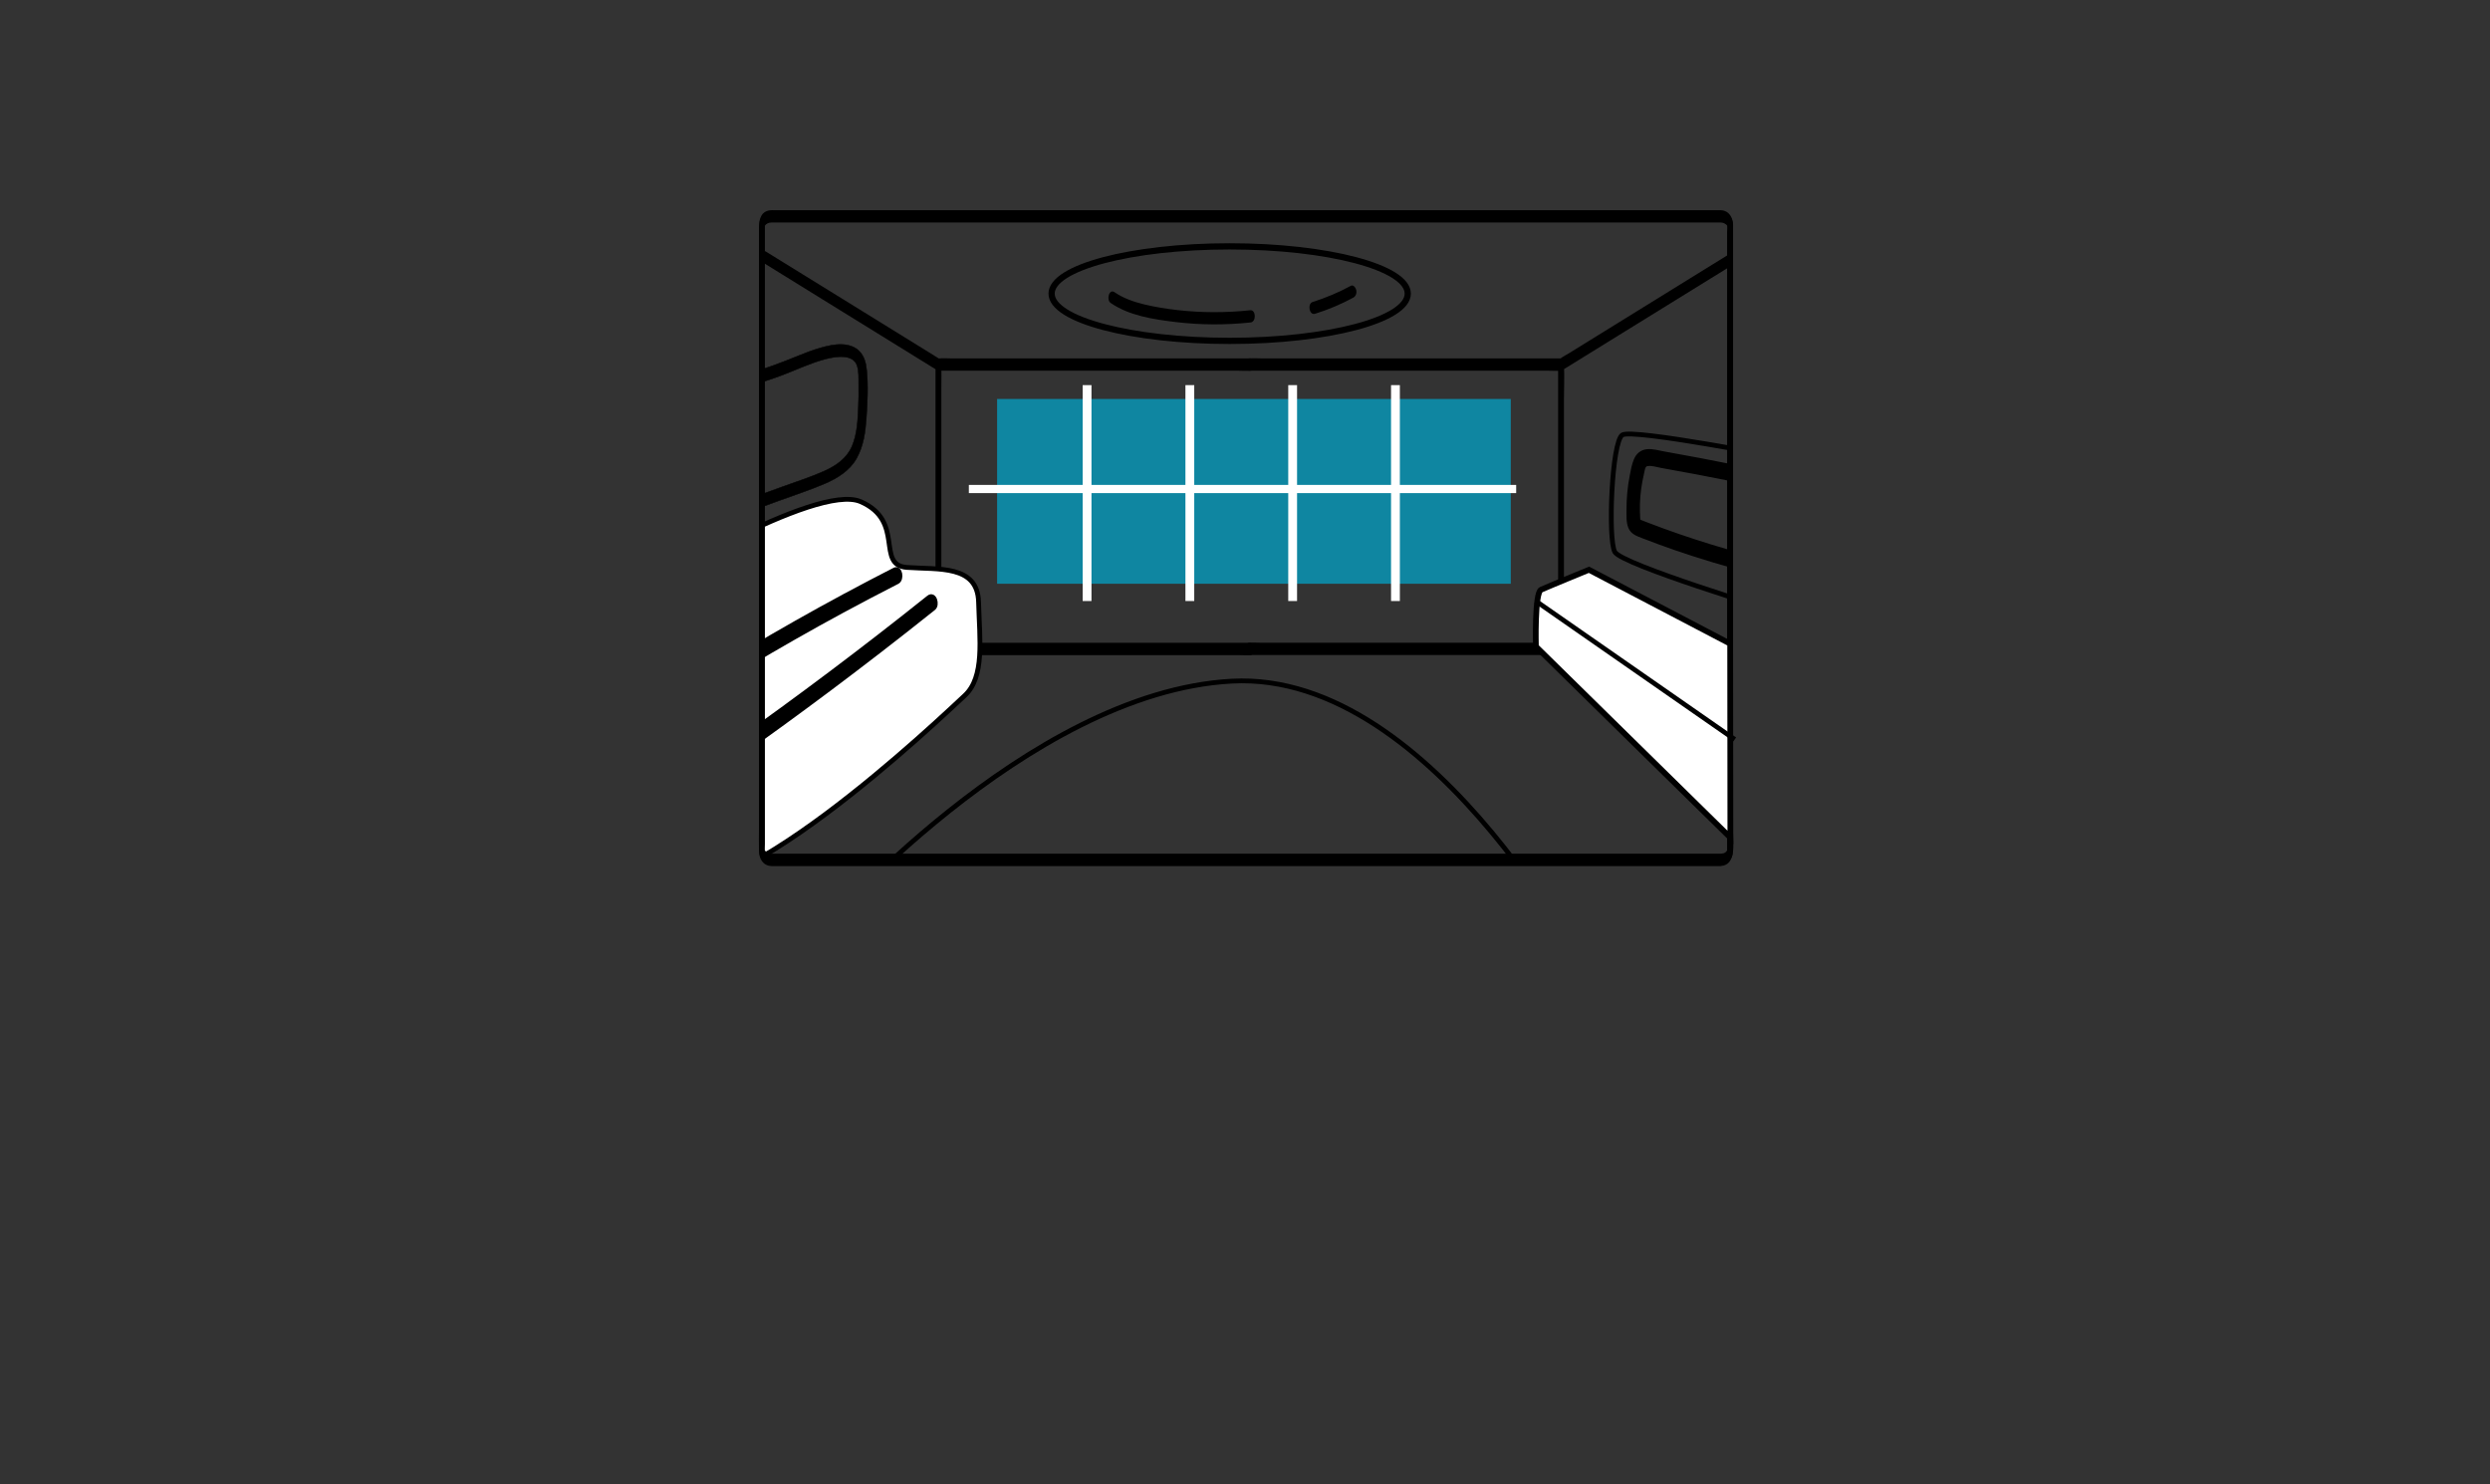 <?xml version="1.0" encoding="utf-8"?>
<!-- Generator: Adobe Illustrator 26.5.0, SVG Export Plug-In . SVG Version: 6.00 Build 0)  -->
<svg version="1.1" id="Layer_1" xmlns="http://www.w3.org/2000/svg" xmlns:xlink="http://www.w3.org/1999/xlink" x="0px" y="0px"
	 viewBox="0 0 5200 3100" style="enable-background:new 0 0 5200 3100;" xml:space="preserve">
<rect x="0" y="0" width="5200" height="3100" fill="#333333" stroke="none"/>
<style type="text/css">
	.st0{fill:none;}
	.st1{fill:#0F86A1;}
	.st2{fill:#FFFFFF;}
	.st3{fill:none;stroke:#000000;stroke-width:13;stroke-miterlimit:10;}
	
		.st4{clip-path:url(#SVGID_00000044899056927064136160000006441503503966463874_);fill:none;stroke:#000000;stroke-width:10;stroke-miterlimit:10;}
	.st5{clip-path:url(#SVGID_00000016075132550720297230000005835983565569390509_);}
	.st6{stroke:#000000;stroke-miterlimit:10;}
	.st7{clip-path:url(#SVGID_00000165198623347750599900000007767520006625198490_);}
	.st8{fill:#F8EFE5;stroke:#000000;stroke-width:10;stroke-miterlimit:10;}
	.st9{clip-path:url(#SVGID_00000098187065428913570160000006746147715212095409_);}
	.st10{stroke:#000000;stroke-width:10;stroke-miterlimit:10;}
	
		.st11{clip-path:url(#SVGID_00000109005269301447737760000014140755271092613014_);fill:#FFFFFF;stroke:#000000;stroke-width:10;stroke-miterlimit:10;}
	.st12{clip-path:url(#SVGID_00000043414810808307742080000012061229689522448567_);}
	.st13{clip-path:url(#SVGID_00000180333119361979747270000010984432212929121953_);}
	
		.st14{clip-path:url(#SVGID_00000141447099342736217690000011233912718797379759_);fill:none;stroke:#000000;stroke-width:10;stroke-miterlimit:10;}
	.st15{fill:none;stroke:#000000;stroke-width:10;stroke-miterlimit:10;}
	.st16{fill:#FFFFFF;stroke:#000000;stroke-width:12;stroke-miterlimit:10;}
	.st17{fill:none;stroke:#000000;stroke-width:6;stroke-miterlimit:10;}
	.st18{fill:#00BF3B;stroke:#000000;stroke-width:10;stroke-miterlimit:10;}
</style>
<g id="ready_project_2_">
	<g id="project_3_">
		<path class="st0" d="M3593.9,1795.7H1610.6c-10.7,0-19.3-8-19.3-17.9V469.6c0-9.9,8.6-17.9,19.3-17.9h1983.3
			c10.7,0,19.3,8,19.3,17.9v1308.1C3613.2,1787.6,3604.6,1795.7,3593.9,1795.7z"/>
		<g>
			<rect x="2082.3" y="833.2" class="st1" width="1072.7" height="385.9"/>
			<rect x="2261" y="804.3" class="st2" width="18.4" height="450.9"/>
			<rect x="2475.6" y="804.3" class="st2" width="18.4" height="450.9"/>
			<rect x="2690.3" y="804.3" class="st2" width="18.4" height="450.9"/>
			<rect x="2023.3" y="1012.7" class="st2" width="1143" height="17.1"/>
			<rect x="2905" y="804.3" class="st2" width="18.4" height="450.9"/>
		</g>
		<g>
			<ellipse class="st3" cx="2568" cy="613.2" rx="371.9" ry="98.7"/>
			<g>
				<path d="M2319.3,632.6c38.5,26.6,89,34.3,135.4,39.9c52.1,6.3,104.9,6.5,157,0.9c12.3-1.3,11.2-26.8-0.7-25.5
					c-50.4,5.4-101.3,5.4-151.7-0.3c-23.9-2.7-47.8-6.5-71.1-12.2c-21.4-5.3-42.5-12.7-60.4-25
					C2315.9,602.1,2310.2,626.3,2319.3,632.6L2319.3,632.6z"/>
			</g>
			<g>
				<path d="M2746.5,655.2c27.9-8.7,54.6-20,79.9-33.8c5.7-3.1,7.2-10.2,5.9-15.8c-0.9-4-5.6-11.8-11.3-8.7
					c-25.4,13.8-52.1,25.1-79.9,33.8C2730.2,634.1,2733.7,659.2,2746.5,655.2L2746.5,655.2z"/>
			</g>
		</g>
		<g>
			<path d="M2611.4,748.5c-21.6,0-43.2,0-64.8,0c-51.9,0-103.8,0-155.7,0c-62.5,0-125,0-187.6,0c-54.1,0-108.1,0-162.2,0
				c-18,0-36,0-54,0c-8.3,0-17-0.7-25.2,0c-0.4,0-0.8,0-1.1,0c-8.5,0-8.6,25.7,0,25.7c21.6,0,43.2,0,64.8,0c51.9,0,103.8,0,155.7,0
				c62.5,0,125,0,187.6,0c54.1,0,108.1,0,162.2,0c18,0,36,0,54,0c8.3,0,17,0.7,25.2,0c0.4,0,0.8,0,1.1,0
				C2619.9,774.2,2620,748.5,2611.4,748.5L2611.4,748.5z"/>
		</g>
		<g>
			<path d="M1595.6,549.7c41.1,25.4,82.1,50.8,123.2,76.2c64.9,40.1,129.8,80.3,194.8,120.4c14.9,9.2,29.7,18.4,44.6,27.6
				c-1.5-4.1-3-8.3-4.5-12.4c0,19.8,0,39.5,0,59.3c0,47.2,0,94.5,0,141.7c0,57.1,0,114.2,0,171.3c0,49.5,0,99.1,0,148.6
				c0,23.9-0.4,47.9,0,71.9c0,0.3,0,0.7,0,1c0,3.2,0.8,12.9,6.1,12.9c21.6,0,43.2,0,64.8,0c51.9,0,103.7,0,155.6,0
				c62.7,0,125.5,0,188.2,0c54.2,0,108.5,0,162.8,0c17.9,0,35.8,0,53.7,0c8.4,0,17.1,0.7,25.5,0c0.4,0,0.8,0,1.1,0
				c8.5,0,8.6-25.7,0-25.7c-21.6,0-43.2,0-64.8,0c-51.9,0-103.7,0-155.6,0c-62.7,0-125.5,0-188.2,0c-54.2,0-108.5,0-162.8,0
				c-17.9,0-35.8,0-53.7,0c-8.3,0-17.3-1-25.5,0c-0.4,0-0.8,0-1.1,0c2,4.3,4.1,8.6,6.1,12.9c0-14.4,0-28.8,0-43.3
				c0-35.9,0-71.9,0-107.8c0-46.9,0-93.8,0-140.7c0-47.5,0-94.9,0-142.4c0-37,0-74,0-111c0-16.2,0.4-32.4,0-48.5
				c-0.3-11.1-5.2-13-13.4-18.1c-11.4-7-22.7-14-34.1-21.1c-38.4-23.7-76.8-47.5-115.2-71.2c-41.8-25.9-83.7-51.7-125.6-77.6
				c-25-15.5-50.1-30.9-75.1-46.4c-1.2-0.8-2.5-1.5-3.7-2.3C1591.9,520.6,1588.3,545.2,1595.6,549.7L1595.6,549.7z"/>
		</g>
		<g>
			<path d="M2608.4,774.2c21.6,0,43.2,0,64.8,0c51.9,0,103.8,0,155.7,0c62.5,0,125,0,187.6,0c54.1,0,108.1,0,162.2,0c18,0,36,0,54,0
				c8.3,0,17,0.7,25.2,0c0.4,0,0.8,0,1.1,0c8.5,0,8.6-25.7,0-25.7c-21.6,0-43.2,0-64.8,0c-51.9,0-103.8,0-155.7,0
				c-62.5,0-125,0-187.6,0c-54.1,0-108.1,0-162.2,0c-18,0-36,0-54,0c-8.3,0-17-0.7-25.2,0c-0.4,0-0.8,0-1.1,0
				C2599.8,748.5,2599.7,774.2,2608.4,774.2L2608.4,774.2z"/>
		</g>
		<g>
			<path d="M3611.6,530.6c-17.8,11-35.6,22-53.5,33c-39.5,24.4-79,48.8-118.5,73.3c-40.2,24.9-80.5,49.8-120.8,74.7
				c-13.9,8.6-27.8,17.2-41.7,25.8c-6,3.7-12.9,7.1-18.4,11.4c-5.7,4.5-4.8,12.9-4.8,19.4c0,9,0,18,0,27c0,33.5,0,67,0,100.5
				c0,45.6,0,91.2,0,136.8c0,47.4,0,94.9,0,142.3c0,39,0,78,0,116.9c0,20.2,0,40.4,0,60.7c0,0.9,0,1.8,0,2.8c2-4.3,4.1-8.6,6.1-12.9
				c-21.6,0-43.2,0-64.8,0c-51.9,0-103.7,0-155.6,0c-62.7,0-125.5,0-188.2,0c-54.2,0-108.5,0-162.8,0c-17.9,0-35.8,0-53.7,0
				c-8.4,0-17.1-0.7-25.5,0c-0.4,0-0.8,0-1.1,0c-8.5,0-8.6,25.7,0,25.7c21.6,0,43.2,0,64.8,0c51.9,0,103.7,0,155.6,0
				c62.7,0,125.5,0,188.2,0c54.2,0,108.5,0,162.8,0c17.9,0,35.8,0,53.7,0c8.4,0,17.1,0.7,25.5,0c0.4,0,0.8,0,1.1,0
				c5.3,0,6.1-9.9,6.1-12.9c0-19.8,0-39.5,0-59.3c0-47.2,0-94.5,0-141.7c0-57.1,0-114.2,0-171.3c0-49.5,0-99.1,0-148.6
				c0-23.8,1.3-48,0-71.9c0-0.3,0-0.7,0-1c-1.5,4.1-3,8.3-4.5,12.4c39.9-24.7,79.8-49.3,119.7-74c63.3-39.2,126.6-78.3,190-117.4
				c14.5-9,29-18,43.6-26.9C3622,551,3618.6,526.3,3611.6,530.6L3611.6,530.6z"/>
		</g>
		<g>
			<g>
				<g>
					<defs>
						<path id="SVGID_00000114764254705815560230000012902776256429943966_" d="M3599.4,1795.7H1605.2c-7.7,0-13.9-6.2-13.9-13.9
							V465.6c0-7.6,6.2-13.9,13.9-13.9h1994.2c7.6,0,13.9,6.2,13.9,13.9v1316.2C3613.2,1789.4,3607,1795.7,3599.4,1795.7z"/>
					</defs>
					<clipPath id="SVGID_00000134966080007330626840000012070926391314112901_">
						<use xlink:href="#SVGID_00000114764254705815560230000012902776256429943966_"  style="overflow:visible;"/>
					</clipPath>
					
						<path style="clip-path:url(#SVGID_00000134966080007330626840000012070926391314112901_);fill:none;stroke:#000000;stroke-width:10;stroke-miterlimit:10;" d="
						M3724,956.3c0,0-313.8-61.3-335.9-48c-22.2,13.3-30.5,218-15.8,244.4s333,122.8,333,122.8L3724,956.3z"/>
				</g>
			</g>
			<g>
				<g>
					<defs>
						<path id="SVGID_00000063613231413276420590000016521651937138379938_" d="M3599.4,1795.7H1605.2c-7.7,0-13.9-6.2-13.9-13.9
							V465.6c0-7.6,6.2-13.9,13.9-13.9h1994.2c7.6,0,13.9,6.2,13.9,13.9v1316.2C3613.2,1789.4,3607,1795.7,3599.4,1795.7z"/>
					</defs>
					<clipPath id="SVGID_00000182500081130824588460000013324256263781208228_">
						<use xlink:href="#SVGID_00000063613231413276420590000016521651937138379938_"  style="overflow:visible;"/>
					</clipPath>
					<g style="clip-path:url(#SVGID_00000182500081130824588460000013324256263781208228_);">
						<path class="st6" d="M1444.2,827.2c65-6.2,129.2-20.9,189.7-43.9c30-11.4,59.1-25.5,90.4-33.6c20.4-5.3,57-11.4,65.5,13.6
							c4.2,12.5,3.2,27,3.4,40c0.3,16,0.1,32.1-0.7,48.1c-1.2,26.8-2.4,55.2-13.2,80.5c-10.5,24.7-32.4,40.4-57.5,51.7
							c-28.6,12.8-59,22.5-88.6,33.2c-73.7,26.9-147.5,53.8-221.2,80.7c-10.7,3.9-7,29.1,5.4,24.5c69.4-25.3,138.9-50.6,208.3-76
							c32.1-11.7,65-22.4,96.4-35.8c27.2-11.6,52.5-27.7,66.7-52.9c14.6-25.9,18.4-55.2,20.4-84c2.4-33.2,4-67.3,0.7-100.5
							c-1.4-14.1-4.8-28.6-15.4-39.4c-9.4-9.5-22.6-13.5-36.2-14c-15-0.6-30.1,3-44.4,7c-16.4,4.6-32.2,10.7-47.8,17.1
							c-35.6,14.5-71.1,28-108.5,37.9c-37.3,9.9-75.6,16.5-114.2,20.2C1431.3,802.8,1432.3,828.3,1444.2,827.2L1444.2,827.2z"/>
					</g>
				</g>
			</g>
			<g>
				<g>
					<defs>
						<path id="SVGID_00000084529417250494834540000002558397008895361452_" d="M3599.4,1795.7H1605.2c-7.7,0-13.9-6.2-13.9-13.9
							V465.6c0-7.6,6.2-13.9,13.9-13.9h1994.2c7.6,0,13.9,6.2,13.9,13.9v1316.2C3613.2,1789.4,3607,1795.7,3599.4,1795.7z"/>
					</defs>
					<clipPath id="SVGID_00000111875416864870906280000003645942178378989222_">
						<use xlink:href="#SVGID_00000084529417250494834540000002558397008895361452_"  style="overflow:visible;"/>
					</clipPath>
					<g style="clip-path:url(#SVGID_00000111875416864870906280000003645942178378989222_);">
						<path class="st8" d="M3229.4,1273.3c122.6,67.2,245.1,134.4,367.7,201.6c35,19.2,70,38.4,105.1,57.6
							c5.7,3.1,10.2-5.3,10.9-9.2c1-6-0.9-12.4-6.7-15.6c-122.6-67.2-245.1-134.4-367.7-201.6c-35-19.2-70-38.4-105.1-57.6
							c-5.7-3.1-10.2,5.3-10.9,9.2C3221.7,1263.8,3223.6,1270.2,3229.4,1273.3L3229.4,1273.3z"/>
					</g>
				</g>
			</g>
			<g>
				<g>
					<defs>
						<path id="SVGID_00000036211127892965094060000010281173583827629701_" d="M3599.4,1795.7H1605.2c-7.7,0-13.9-6.2-13.9-13.9
							V465.6c0-7.6,6.2-13.9,13.9-13.9h1994.2c7.6,0,13.9,6.2,13.9,13.9v1316.2C3613.2,1789.4,3607,1795.7,3599.4,1795.7z"/>
					</defs>
					<clipPath id="SVGID_00000010312585354234492650000011430400349075976345_">
						<use xlink:href="#SVGID_00000036211127892965094060000010281173583827629701_"  style="overflow:visible;"/>
					</clipPath>
					<g style="clip-path:url(#SVGID_00000010312585354234492650000011430400349075976345_);">
						<path class="st10" d="M3705.3,992.9c-51.1-10.9-102.3-21.2-153.6-31c-25.9-4.9-51.8-9.7-77.8-14.3
							c-10.8-1.9-23.1-5.7-34.1-4.5c-11.6,1.2-18.9,8.3-23,18c-4.4,10.3-6.3,22.1-8.4,32.9c-2.3,11.7-4,23.5-5.1,35.4
							c-1.1,11.8-1.6,23.6-1.6,35.4c0.1,11.5-0.9,25.1,3.6,35.9c4.4,10.7,14.7,14.2,25.2,18.3c11.8,4.6,23.6,9,35.5,13.4
							c23.4,8.6,46.9,16.7,70.6,24.3c54.1,17.5,109,32.8,164.6,45.8c13.1,3.1,15.3-22.1,4.1-24.7c-90.2-21.1-178.7-48.2-264.6-81.2
							c-5.1-1.9-10.2-3.8-15.2-5.9c-4.3-1.8-4.8-2.3-5.1-6.7c-0.7-10.7-0.9-21.4-0.6-32c0.6-21.4,3.7-42.8,8.6-63.8
							c1.5-6.2,2-17.3,10-19.4c9.8-2.5,22.9,2,32.5,3.7c23.7,4.2,47.4,8.5,71.1,13c53.1,10,106.1,20.7,159,32
							C3714.3,1020.4,3716.4,995.2,3705.3,992.9L3705.3,992.9z"/>
					</g>
				</g>
			</g>
			<g>
				<g>
					<defs>
						<path id="SVGID_00000161590180122437219310000006857019236699755939_" d="M3599.4,1795.7H1605.2c-7.7,0-13.9-6.2-13.9-13.9
							V465.6c0-7.6,6.2-13.9,13.9-13.9h1994.2c7.6,0,13.9,6.2,13.9,13.9v1316.2C3613.2,1789.4,3607,1795.7,3599.4,1795.7z"/>
					</defs>
					<clipPath id="SVGID_00000177477181147418455380000007972837054449690047_">
						<use xlink:href="#SVGID_00000161590180122437219310000006857019236699755939_"  style="overflow:visible;"/>
					</clipPath>
					
						<path style="clip-path:url(#SVGID_00000177477181147418455380000007972837054449690047_);fill:#FFFFFF;stroke:#000000;stroke-width:10;stroke-miterlimit:10;" d="
						M1335.7,1234c0,0,368.4-227.2,461.8-186.3c93.4,40.9,30.7,132.5,96.4,137.3c65.8,4.8,147.6-5.9,149.7,72.3
						c2.1,78.2,13.3,156.6-29.2,195.6c-42.5,39-516.8,495.1-646.5,377.9C1238.3,1713.6,1202.3,1382.1,1335.7,1234z"/>
				</g>
			</g>
			<g>
				<g>
					<defs>
						<path id="SVGID_00000070091351382901888620000015757806734279357616_" d="M3599.4,1795.7H1605.2c-7.7,0-13.9-6.2-13.9-13.9
							V465.6c0-7.6,6.2-13.9,13.9-13.9h1994.2c7.6,0,13.9,6.2,13.9,13.9v1316.2C3613.2,1789.4,3607,1795.7,3599.4,1795.7z"/>
					</defs>
					<clipPath id="SVGID_00000121993649909502719120000015984102569965074351_">
						<use xlink:href="#SVGID_00000070091351382901888620000015757806734279357616_"  style="overflow:visible;"/>
					</clipPath>
					<g style="clip-path:url(#SVGID_00000121993649909502719120000015984102569965074351_);">
						<path class="st10" d="M1868.3,1190.3c-138.2,70.6-273,146.8-403.8,228.5c-37.3,23.3-74.2,47-110.8,71.1
							c-9.2,6.1-2.6,29.9,9.7,21.8c127.9-84.2,259.9-163.2,395.4-236.5c38.1-20.6,76.4-40.7,115-60.4
							C1883.9,1209.6,1879.6,1184.5,1868.3,1190.3L1868.3,1190.3z"/>
					</g>
				</g>
			</g>
			<g>
				<g>
					<defs>
						<path id="SVGID_00000145052762040240486360000015709552760044576929_" d="M3599.4,1795.7H1605.2c-7.7,0-13.9-6.2-13.9-13.9
							V465.6c0-7.6,6.2-13.9,13.9-13.9h1994.2c7.6,0,13.9,6.2,13.9,13.9v1316.2C3613.2,1789.4,3607,1795.7,3599.4,1795.7z"/>
					</defs>
					<clipPath id="SVGID_00000124855248660389647530000012491199107276816313_">
						<use xlink:href="#SVGID_00000145052762040240486360000015709552760044576929_"  style="overflow:visible;"/>
					</clipPath>
					<g style="clip-path:url(#SVGID_00000124855248660389647530000012491199107276816313_);">
						<path class="st10" d="M1419.1,1661.9c141.8-96.8,280.5-197.6,415.8-302.1c38.5-29.7,76.7-59.7,114.6-90
							c8.5-6.8,1.6-30.8-9.7-21.8c-133.4,106.6-270.2,209.6-410.2,308.6c-39.8,28.2-79.9,56-120.2,83.5
							C1400.3,1646.3,1407,1670.2,1419.1,1661.9L1419.1,1661.9z"/>
					</g>
				</g>
			</g>
			<g>
				<g>
					<defs>
						<path id="SVGID_00000010289665806681476040000013426459033444547219_" d="M3599.4,1795.7H1605.2c-7.7,0-13.9-6.2-13.9-13.9
							V465.6c0-7.6,6.2-13.9,13.9-13.9h1994.2c7.6,0,13.9,6.2,13.9,13.9v1316.2C3613.2,1789.4,3607,1795.7,3599.4,1795.7z"/>
					</defs>
					<clipPath id="SVGID_00000090291325651971292900000010752366835495421597_">
						<use xlink:href="#SVGID_00000010289665806681476040000013426459033444547219_"  style="overflow:visible;"/>
					</clipPath>
					
						<path style="clip-path:url(#SVGID_00000090291325651971292900000010752366835495421597_);fill:none;stroke:#000000;stroke-width:10;stroke-miterlimit:10;" d="
						M1712.9,1947.8c0,0,431.1-502.3,859.6-525.3s763.8,648.2,763.8,648.2L1712.9,1947.8z"/>
				</g>
			</g>
			<g>
				<path id="SVGID_1_" class="st15" d="M3599.4,1795.7H1605.2c-7.7,0-13.9-6.2-13.9-13.9V465.6c0-7.6,6.2-13.9,13.9-13.9h1994.2
					c7.6,0,13.9,6.2,13.9,13.9v1316.2C3613.2,1789.4,3607,1795.7,3599.4,1795.7z"/>
			</g>
		</g>
		<g>
			<path d="M3593.9,1782.8c-13.2,0-26.4,0-39.5,0c-36.4,0-72.8,0-109.2,0c-55,0-109.9,0-164.9,0c-68.8,0-137.7,0-206.5,0
				c-78.3,0-156.7,0-235,0c-82.2,0-164.4,0-246.6,0c-82.6,0-165.3,0-247.9,0c-77.1,0-154.2,0-231.4,0c-68.1,0-136.3,0-204.4,0
				c-53.6,0-107.1,0-160.7,0c-34.6,0-69.2,0-103.9,0c-8.7,0-17.4,0-26.2,0c-2,0-4,0.1-6,0c-0.4,0-0.7,0-1.1,0
				c-2.5-0.2-4.8-0.4-7.1-1.5c-2.9-1.3-4.8-3.2-6.5-5.7c-0.2-0.3,0.4,2.6,0.3,2.1c-0.9-4.6,0-10.2,0-14.9c0-13,0-26,0-39
				c0-45.5,0-91,0-136.5c0-64.4,0-128.9,0-193.3c0-74.8,0-149.5,0-224.3c0-76.5,0-152.9,0-229.4c0-69.6,0-139.1,0-208.7
				c0-54,0-108.1,0-162.2c0-29.9,0-59.9,0-89.8c0-2.7,0.2-5.4,0-8.1c0-0.5-0.1-1.1,0-1.6c0.2-1-0.5,2.3-0.3,2
				c3-4.8,7.6-6.8,13.5-7.2c3.6-0.2,7.3,0,10.9,0c25.8,0,51.6,0,77.4,0c46.6,0,93.2,0,139.8,0c62.7,0,125.5,0,188.2,0
				c74.2,0,148.4,0,222.5,0c80.9,0,161.9,0,242.8,0c83,0,166,0,249,0c80.4,0,160.8,0,241.1,0c73.1,0,146.1,0,219.2,0
				c61.3,0,122.6,0,183.9,0c44.2,0,88.4,0,132.6,0c23.1,0,46.2,0,69.3,0c1.8,0,3.7-0.1,5.5,0c0.3,0,0.6,0,0.9,0
				c4.8,0.3,7.5,1.5,11.2,4.2c2.1,1.6,2.6,3.9,2,1c0.9,4.9,0,10.8,0,15.7c0,33.4,0,66.8,0,100.2c0,56.4,0,112.8,0,169.2
				c0,70.9,0,141.7,0,212.6c0,76.7,0,153.4,0,230.2c0,74,0,147.9,0,221.9c0,62.6,0,125.2,0,187.8c0,42.6,0,85.2,0,127.9
				c0,10.8,0,21.6,0,32.4c0,2.7-0.2,5.4,0,8.1c0,0.5,0.1,1.2,0,1.7c0,0.1,0,0.2,0,0.3c0.8-4.1-1.4,0.5-3,1.8
				C3601.2,1781.8,3597.6,1782.6,3593.9,1782.8c-8.8,0.6-8.3,26.2,0,25.7c32.4-2,25.4-47.8,25.4-69c0-41.9,0-83.7,0-125.6
				c0-62.5,0-125,0-187.6c0-74.7,0-149.3,0-224c0-77.4,0-154.7,0-232.1c0-71.5,0-143,0-214.5c0-57,0-114.1,0-171.1
				c0-33.2,0-66.5,0-99.7c0-5,0.1-10.1,0-15.1c-0.4-14.8-7.8-30-25.6-30.8c-1.4-0.1-2.8,0-4.2,0c-21.6,0-43.2,0-64.8,0
				c-43.8,0-87.6,0-131.4,0c-60.9,0-121.7,0-182.6,0c-73.3,0-146.5,0-219.8,0c-81.2,0-162.4,0-243.6,0c-83.7,0-167.3,0-251,0
				c-81.6,0-163.3,0-244.9,0c-75.1,0-150.2,0-225.3,0c-63.1,0-126.3,0-189.4,0c-46.7,0-93.4,0-140.1,0c-25.5,0-51,0-76.5,0
				c-4.8,0-10-0.4-14.8,0.6c-18.6,4.1-20.3,22.9-20.3,37.7c0,28.8,0,57.6,0,86.4c0,53.7,0,107.3,0,161c0,70.1,0,140.1,0,210.2
				c0,77,0,154.1,0,231.1c0,75.4,0,150.9,0,226.3c0,65.2,0,130.5,0,195.7c0,45.7,0,91.4,0,137.1c0,17.6-0.5,35.2,0,52.8
				c0.4,14.9,7.9,29.9,25.8,30.8c1.5,0.1,3,0,4.5,0c8,0,16,0,24,0c33.6,0,67.2,0,100.8,0c53.1,0,106.2,0,159.3,0
				c68.1,0,136.3,0,204.4,0c77.8,0,155.6,0,233.4,0c83.2,0,166.5,0,249.7,0c83.2,0,166.4,0,249.6,0c79,0,158,0,237,0
				c69.3,0,138.7,0,208,0c55.2,0,110.4,0,165.6,0c36.4,0,72.8,0,109.1,0c12.5,0,24.9,0,37.4,0
				C3602.4,1808.5,3602.5,1782.8,3593.9,1782.8z"/>
		</g>
		<g>
			<path class="st16" d="M3613.2,1344.3l-294.9-154.4c0,0-85.8,35.2-99.9,41.6c-14,6.3-10.9,118.7-10.9,118.7l406.1,399
				L3613.2,1344.3z"/>
		</g>
	</g>
</g>
<path class="st17" d="M3204.1,1255.2"/>
<path class="st17" d="M3623.1,1550"/>
<path class="st18" d="M3622.7,1544.2c-107.7-74.9-215.4-149.9-323.2-224.8c-30.8-21.4-61.6-42.8-92.3-64.2"/>
</svg>
